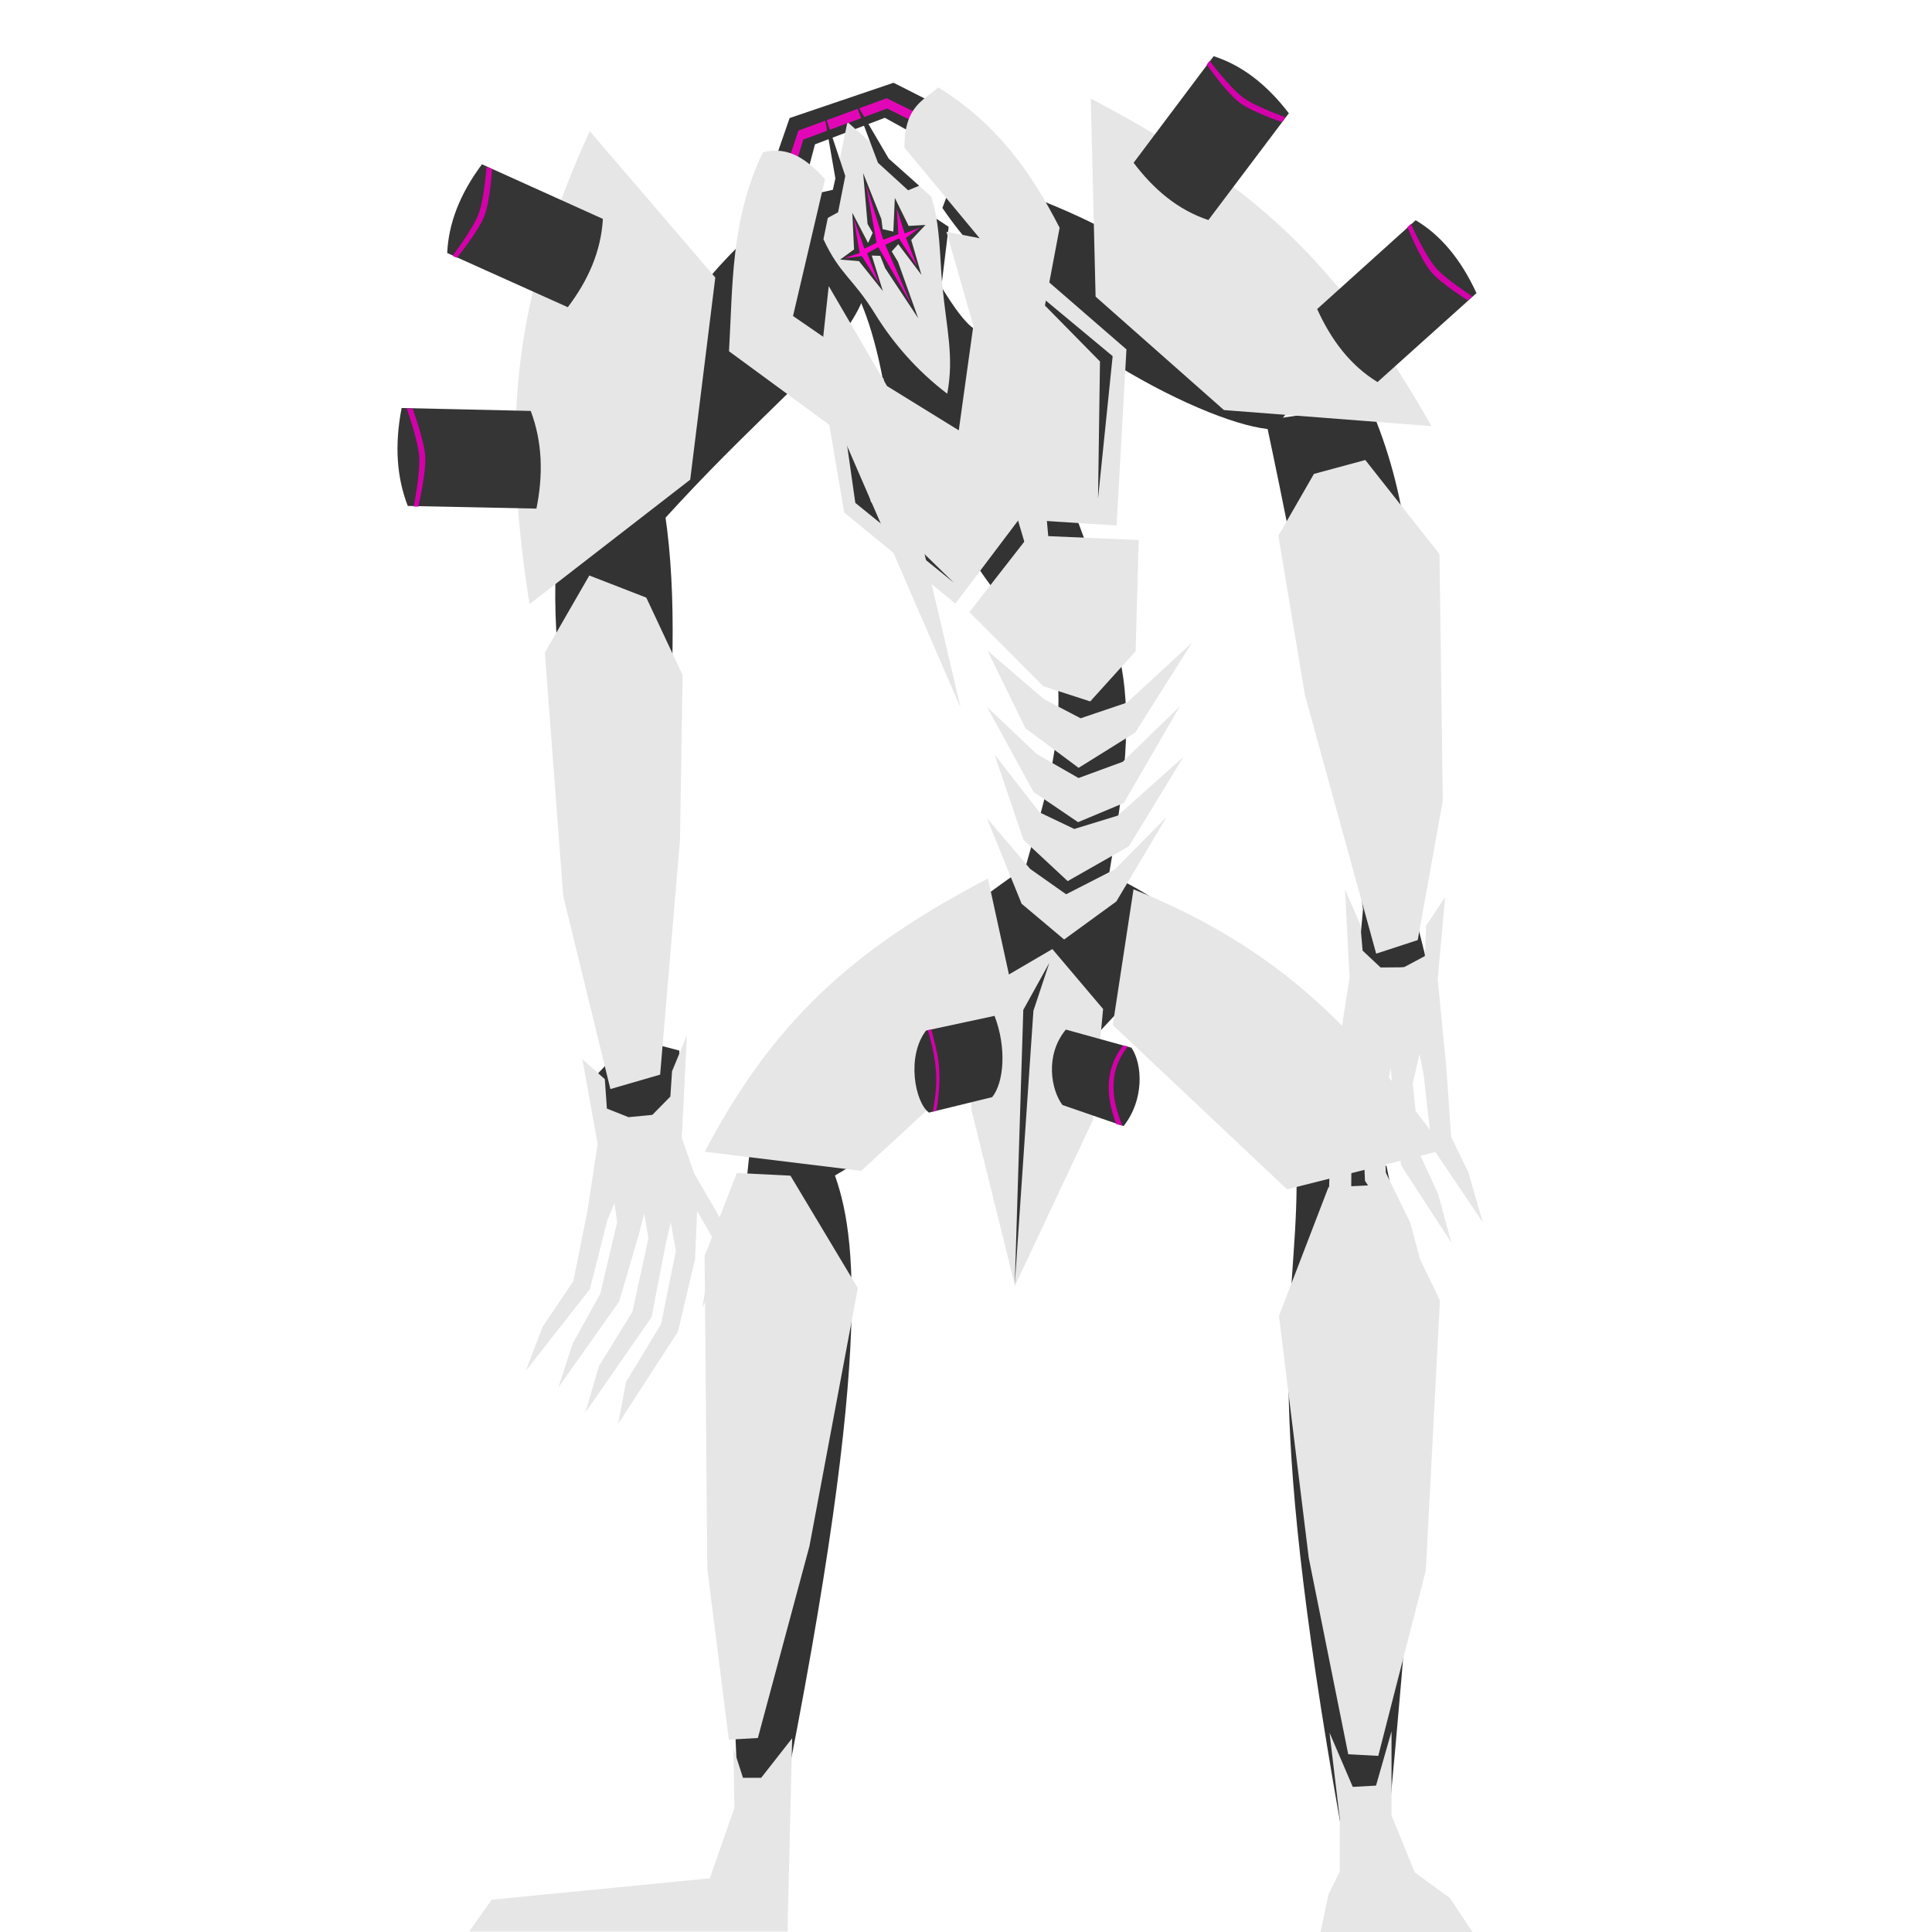 <?xml version="1.0" encoding="UTF-8" standalone="no"?>
<!-- Created with Inkscape (http://www.inkscape.org/) -->

<svg
   width="1000mm"
   height="1000mm"
   viewBox="0 0 1000 1000"
   version="1.1"
   id="svg1"
   inkscape:version="1.3.2 (091e20e, 2023-11-25)"
   sodipodi:docname="Enemy1.svg"
   xmlns:inkscape="http://www.inkscape.org/namespaces/inkscape"
   xmlns:sodipodi="http://sodipodi.sourceforge.net/DTD/sodipodi-0.dtd"
   xmlns="http://www.w3.org/2000/svg"
   xmlns:svg="http://www.w3.org/2000/svg">
  <sodipodi:namedview
     id="namedview1"
     pagecolor="#505050"
     bordercolor="#eeeeee"
     borderopacity="1"
     inkscape:showpageshadow="0"
     inkscape:pageopacity="0"
     inkscape:pagecheckerboard="0"
     inkscape:deskcolor="#505050"
     inkscape:document-units="mm"
     inkscape:zoom="0.1006163"
     inkscape:cx="1098.2316"
     inkscape:cy="2057.3207"
     inkscape:window-width="1512"
     inkscape:window-height="831"
     inkscape:window-x="0"
     inkscape:window-y="38"
     inkscape:window-maximized="0"
     inkscape:current-layer="layer1" />
  <defs
     id="defs1" />
  <g
     inkscape:label="Layer 1"
     inkscape:groupmode="layer"
     id="layer1"
     transform="translate(99.088)">
    <path
       style="fill:#333333;stroke-width:0.825"
       d="m 347.02,87.846 -18.35,56.216 55.421,37.573 7.853,-64.232 z"
       id="path1"
       sodipodi:nodetypes="ccccc" />
    <path
       style="fill:#333333;stroke-width:0.825"
       d="m 453.908,468.534 -51.718,37.748 29.309,68.791 58.173,-62.081 z"
       id="path1-9"
       sodipodi:nodetypes="ccccc" />
    <path
       style="fill:#333333;stroke-width:0.825"
       d="m 442.132,273.188 -17.654,52.912 39.537,31.598 23.737,-47.204 z"
       id="path1-7"
       sodipodi:nodetypes="ccccc" />
    <path
       style="fill:#333333;stroke-width:0.825"
       d="m 335.521,136.157 c 11.047,16.49 17.921,34.771 23.57,66.707 21.218,52.743 50.324,99.682 77.367,127.451 l 34.864,-22.641 C 459.461,267.002 445.977,232.258 405.738,170.607 395,164.076 381.823,135.692 368.155,116.5 Z"
       id="path2"
       sodipodi:nodetypes="ccccccc" />
    <path
       style="fill:#333333;stroke-width:0.825"
       d="m 556.057,217.467 c 20.269,94.574 32.622,173.131 59.908,271.213 l 17.996,-0.409 c -12.514,-92.884 16.518,-185.767 -24.213,-278.651 z"
       id="path1-7-3"
       sodipodi:nodetypes="ccccc"
       inkscape:transform-center-x="-9.6962733"
       inkscape:transform-center-y="27.948133" />
    <path
       style="fill:#333333;stroke-width:0.825"
       d="m 388.694,107.626 c 45.102,66.435 140.247,113.604 171.198,114.631 l 12.76,-15.331 C 525.56,141.2 471.331,111.007 395.775,88.803 Z"
       id="path2-8"
       sodipodi:nodetypes="ccccc" />
    <path
       style="fill:#333333;stroke-width:0.825"
       d="m 445.99,333.166 c 12.202,63.589 -19.077,106.978 -26.307,173.419 l 45.72,7.914 c 8.29,-71.233 29.738,-135.738 10.935,-188.51 z"
       id="path2-0"
       sodipodi:nodetypes="ccccc" />
    <path
       style="fill:#333333;stroke-width:0.825"
       d="M 446.448,438.858 C 304.153,532.246 305.532,593.944 295.273,611.208 l 16.196,10.942 c 52.981,-36.414 69.794,-23.533 154.479,-178.244 z"
       id="path2-0-9"
       sodipodi:nodetypes="ccccc" />
    <path
       style="fill:#333333;stroke-width:0.825"
       d="M 617.319,604.578 C 565.169,550.767 554.085,481.233 455.631,444.282 l -14.026,13.589 c 54.518,111.658 122.758,147.657 167.49,164.059 z"
       id="path2-0-9-7"
       sodipodi:nodetypes="ccccc" />
    <path
       style="fill:#333333;stroke-width:1"
       d="m 331.008,602.983 c 12.425,30.905 24.026,86.686 -26.024,335.094 l -21.417,1.428 c -8.718,-149.441 -1.005,-297.717 6.735,-354.135 z"
       id="path3"
       sodipodi:nodetypes="ccccc"
       inkscape:label="path3" />
    <path
       style="fill:#e6e6e6;stroke-width:0.825"
       d="m 265.685,596.128 81.002,9.899 82.117,-75.757 -16.529,-75.529 c -71.837,37.363 -112.091,75.778 -146.59,141.387 z"
       id="path9"
       sodipodi:nodetypes="ccccc" />
    <path
       style="fill:#333333;stroke-width:1"
       d="m 572.044,613.635 c -0.495,66.586 -18.235,100.321 22.675,330.395 l 24.957,-1.901 C 639.781,728.434 637.988,694.452 618.516,603.37 Z"
       id="path4"
       sodipodi:nodetypes="ccccc" />
    <path
       style="fill:#e6e6e6;stroke-width:0.825"
       d="m 445.607,491.236 -45.106,26.383 3.332,57.258 22.417,90.617 40.298,-85.676 5.324,-57.566 z"
       id="path10"
       sodipodi:nodetypes="ccccccc" />
    <path
       style="fill:#e6e6e6;stroke-width:0.825"
       d="m 476.89,530.551 10.732,-70.253 c 76.389,30.799 116.275,73.28 161.003,134.786 l -81.549,20.507 z"
       id="path11"
       sodipodi:nodetypes="ccccc" />
    <path
       style="display:inline;fill:#333333;stroke-width:0.825"
       d="m 580.021,262.499 26.377,208.152 -2.9,32.331 36.313,-3.514 -6.478,-25.914 -38.015,-222.301 z"
       id="path2-4"
       inkscape:transform-center-x="-52.326805"
       inkscape:transform-center-y="141.85203"
       sodipodi:nodetypes="ccccccc" />
    <path
       style="fill:#333333;stroke-width:0.825"
       d="m 323.445,100.129 c -41.478,9.934 -116.691,115.17 -116.157,160.222 l 29.755,16.923 C 326.887,175.761 372.523,168.896 342.053,96.045 Z"
       id="path2-4-5"
       sodipodi:nodetypes="ccccc" />
    <path
       style="fill:#333333;stroke-width:0.825"
       d="m 252.523,543.774 -24.63,-6.492 -20.562,21.551 10.542,62.882 33.944,-10.674 z"
       id="path1-7-5-9-7"
       sodipodi:nodetypes="cccccc" />
    <path
       style="fill:#333333;stroke-width:0.825"
       d="m 192.119,264.772 c -14.99,76.407 18.402,177.005 27.604,265.507 l 18.851,-2.025 c 0.656,-95.194 21.969,-205.143 1.968,-285.581 z"
       id="path2-4-5-5"
       sodipodi:nodetypes="ccccc" />
    <path
       style="fill:#e6e6e6;stroke-width:0.825"
       d="m 451.703,486.281 -22.007,-18.512 -18.009,-44.371 22.441,26.36 18.603,13.12 25.333,-12.973 26.723,-27.099 -26.071,43.803 z"
       id="path18"
       sodipodi:nodetypes="ccccccccc" />
    <path
       style="fill:#e6e6e6;stroke-width:0.845"
       d="m 459.195,397.431 -27.487,-20.467 -19.706,-40.236 29.223,25.118 19.021,9.929 24.007,-8.124 33.537,-30.883 -29.272,46.404 z"
       id="path18-0"
       sodipodi:nodetypes="ccccccccc" />
    <path
       style="fill:#e6e6e6;stroke-width:0.825"
       d="m 465.211,363.052 -24.268,-7.863 -38.26,-38.378 30.949,-39.718 56.672,2.403 -1.592,57.574 z"
       id="path28"
       sodipodi:nodetypes="ccccccc" />
    <path
       style="fill:#e6e6e6;stroke-width:0.825"
       d="m 453.537,456.062 -22.872,-21.311 -14.992,-44.237 23.357,29.992 17.92,8.564 22.48,-6.897 34.059,-30.418 -28.283,46.296 z"
       id="path18-8"
       sodipodi:nodetypes="ccccccccc" />
    <path
       style="fill:#333333;fill-opacity:1;stroke-width:1.098"
       d="m 299.803,89.437 17.326,6.472 5.607,-21.196 36.164,-13.755 18.275,10.097 9.256,-16.569 -23.022,-11.65 -53.786,18.254 z"
       id="path42"
       sodipodi:nodetypes="ccccccccc" />
    <path
       style="fill:#e6e6e6;stroke-width:0.825"
       d="m 339.55,63.136 43.367,38.636 c 4.771,14.45 4.384,31.777 5.688,45.383 2.267,23.645 6.212,37.191 2.607,56.64 -15.782,-11.966 -28.247,-26.526 -37.216,-41.075 -11.792,-19.128 -18.284,-20.433 -26.873,-38.883 z"
       id="path27"
       sodipodi:nodetypes="ccscscc"
       inkscape:label="path27" />
    <path
       style="fill:#e6e6e6;stroke-width:0.825"
       d="m 458.922,425.552 -23.062,-15.641 -24.045,-43.974 25.817,24.438 21.529,12.331 22.895,-8.419 29.561,-28.728 -29.04,50.089 z"
       id="path18-8-2"
       sodipodi:nodetypes="ccccccccc" />
    <path
       style="fill:#e207b6;fill-opacity:1;stroke-width:1.098"
       d="m 308.646,84.155 5.572,-16.589 45.624,-16.716 18.575,9.118 -2.206,4.179 -16.137,-7.978 -43.418,16.083 -4.063,13.677 z"
       id="path43" />
    <path
       style="fill:#e6e6e6;stroke-width:0.825"
       d="m 329.861,148.078 -4.642,42.797 12.66,74.425 57.544,47.128 32.947,-43.661 50.487,3.235 5.103,-91.169 -63.574,-55.111 -29.594,-5.749 13.927,48.546 -7.544,54.223 -37.138,-22.923 z"
       id="path29"
       sodipodi:nodetypes="ccccccccccccc" />
    <path
       style="fill:#333333;fill-opacity:1;stroke-width:1.098"
       d="m 469.251,258.094 1.009,-70.995 -44.398,-45.129 50.956,42.377 z"
       id="path45" />
    <path
       style="fill:#333333;fill-opacity:1;stroke-width:1.098"
       d="m 394.582,301.571 -50.956,-41.276 -10.595,-74.297 18.667,73.747 z"
       id="path46" />
    <path
       style="fill:#e6e6e6;stroke-width:0.825"
       d="m 327.949,92.765 -16.567,70.803 46.779,32.183 29.724,126.886 10.233,43.684 -61.397,-141.605 -58.474,-42.911 c 2.008,-34.108 0.779,-68.03 17.542,-102.986 13.546,-3.444 23.244,4.132 32.16,13.946 z"
       id="path19"
       sodipodi:nodetypes="ccccccccc" />
    <path
       style="fill:#e6e6e6;stroke-width:0.825"
       d="m 449.373,117.886 -13.706,72.568 13.555,150.948 -45.937,-154.686 12.524,-53.947 -46.779,-56.408 c 0.003,-21.298 9.793,-24.295 17.542,-31.11 31.061,19.19 48.657,45.057 62.801,72.636 z"
       id="path20"
       sodipodi:nodetypes="cccccccc" />
    <path
       style="fill:#e6e6e6;stroke-width:0.825"
       d="m 206.153,67.876 64.995,75.764 -12.985,104.636 -83.162,64.417 C 159.403,214.297 168.394,151.103 206.153,67.876 Z"
       id="path21"
       sodipodi:nodetypes="ccccc" />
    <path
       style="fill:#e6e6e6;stroke-width:0.825"
       d="m 465.495,51.015 2.495,102.519 66.432,58.716 107.411,8.311 C 592.73,133.94 549.103,95.16 465.495,51.015 Z"
       id="path22"
       sodipodi:nodetypes="ccccc" />
    <path
       style="fill:#e6e6e6;stroke-width:0.825"
       d="m 235.439,309.332 -29.498,-11.459 -23.013,39.926 9.51,125.998 24.41,99.896 25.747,-7.464 10.277,-121.449 1.377,-85.316 z"
       id="path24"
       sodipodi:nodetypes="ccccccccc" />
    <path
       style="display:inline;fill:#e6e6e6;stroke-width:0.825"
       d="m 645.996,286.799 1.699,127.609 -12.964,72.171 -21.507,7.033 -36.888,-133.868 -13.745,-82.438 18.41,-32.013 26.589,-7.189 z"
       id="path25"
       sodipodi:nodetypes="ccccccccc"
       inkscape:transform-center-x="-40.012144"
       inkscape:transform-center-y="134.67993" />
    <path
       style="fill:#e6e6e6;stroke-width:1"
       d="m 278.16,900.416 15.023,-0.835 26.707,-99.317 25.041,-133.532 -34.884,-58.209 -27.766,-1.388 -16.66,43.038 1.388,161.74 z"
       id="path7"
       sodipodi:nodetypes="ccccccccc"
       inkscape:label="path7" />
    <path
       style="fill:#e6e6e6;stroke-width:0.825"
       d="m 213.968,558.569 1.071,15.229 11.211,4.454 12.321,-1.198 9.32,-9.483 0.867,-13.079 7.727,-18.684 -2.687,53.177 6.501,18.563 21.532,36.972 -17.414,32.176 3.592,-21.174 3.103,-12.446 -9.374,-16.262 -1.065,24.896 -8.867,37.611 -30.948,47.701 4.083,-21.724 18.158,-29.97 7.649,-37.938 -2.655,-14.682 -2.646,11.438 -7.305,37.681 -34.176,49.189 6.986,-24.012 17.281,-28 8.318,-38.12 -2.196,-12.727 -2.383,9.369 -10.591,36.13 -31.418,44.428 7.387,-22.677 14.293,-25.863 8.698,-36.935 -1.382,-9.867 -3.623,8.629 -9.15,35.928 -33.087,42.196 8.637,-22.705 15.904,-23.595 7.268,-36.058 5.331,-35.012 -7.887,-43.862 z"
       id="path26"
       sodipodi:nodetypes="cccccccccccccccccccccccccccccccccccccccccccc" />
    <path
       style="display:inline;fill:#e6e6e6;stroke-width:0.827"
       d="m 639.091,479.13 -0.698,15.75 -10.837,5.784 -12.048,0.102 -9.309,-8.728 -1.144,-13.333 -7.964,-18.346 2.359,45.631 -4.447,28.43 -23.851,22.487 -9.992,34.969 13.435,-16.22 5.217,-11.872 14.761,-14.237 -4.213,23.367 -1.557,42.775 29.223,51.919 -5.228,-25.143 -12.481,-28.58 0.345,-40.016 6.821,-14.942 -1.71,13.205 1.643,39.02 29.911,45.795 -6.462,-24.052 -12.67,-25.949 -1.096,-35.879 3.685,-18.297 0.929,11.679 4.403,38.733 26.02,40.122 -6.769,-25.094 -9.341,-20.334 -3.886,-37.014 3.542,-15.318 2.122,10.785 4.175,37.137 26.415,39.195 -7.432,-25.767 -8.929,-18.442 -2.51,-35.836 -4.461,-45.877 3.856,-42.429 z"
       id="path26-80"
       sodipodi:nodetypes="cccccccccccccccccccccccccccccccccccccccccccc"
       inkscape:transform-center-x="-56.127061"
       inkscape:transform-center-y="332.80682" />
    <path
       style="fill:#333333;stroke-width:0.989"
       d="m 335.758,134.362 7.206,-5.25 -0.891,-18.966 8.15,15.606 2.394,-5.235 -2.656,-4.592 -2.288,-26.327 9.449,23.804 0.661,5.209 5.513,1.26 0.787,-17.438 7.143,14.504 8.715,-0.514 -7.374,7.804 5.272,18.046 -11.992,-15.896 -3.387,3.765 3.239,5.325 10.469,29.249 -17.097,-25.901 -2.546,-6.394 -4.38,-0.148 5.74,18.374 -12.371,-15.496 z"
       id="path30-5"
       sodipodi:nodetypes="ccccccccccccccccccccccccc" />
    <path
       style="fill:#ff00cc;stroke-width:0.845"
       d="m 337.751,133.681 8.14,-2.679 -3.091,-17.963 5.526,15.709 6.318,-3.107 -5.442,-29.929 8.878,28.385 7.846,-2.899 -0.864,-13.3 4.091,12.93 7.908,-3.016 -7.256,5.321 5.889,14.806 -9.501,-14.565 -7.101,3.338 13.472,30.749 -17.036,-29.569 -5.827,3.211 6.336,15.954 -9.008,-14.5 z"
       id="path30"
       sodipodi:nodetypes="ccccccccccccccccccccc" />
    <path
       style="fill:#333333;stroke-width:1.169"
       d="m 452.589,532.913 33.93,9.371 c 5.838,8.503 6.727,27.045 -4.055,40.575 L 450.844,571.959 c -5.755,-7.583 -9.335,-25.626 1.745,-39.046 z"
       id="path35"
       sodipodi:nodetypes="ccccc" />
    <path
       style="fill:#333333;stroke-width:1.209"
       d="m 415.685,525.813 -35.468,7.611 c -10.285,13.441 -5.693,37.199 1.516,42.462 l 32.74,-8.012 c 6.058,-7.537 7.58,-25.485 1.213,-42.062 z"
       id="path36"
       sodipodi:nodetypes="ccccc" />
    <path
       style="fill:#d400aa;fill-opacity:1;stroke-width:1.209"
       d="m 381.152,533.231 c 5.952,19.874 4.772,29.671 2.612,42.179 l 1.814,-0.551 c 3.441,-20.801 0.709,-28.988 -2.596,-42.016 z"
       id="path37"
       sodipodi:nodetypes="ccccc" />
    <path
       style="fill:#d400aa;fill-opacity:1;stroke-width:1.193"
       d="m 484.58,541.697 c -10.018,12.758 -8.62,26.613 -2.763,40.897 l -3.13,-0.756 c -5.452,-14.517 -5.969,-28.329 3.534,-40.706 z"
       id="path38"
       sodipodi:nodetypes="ccccc" />
    <path
       style="fill:#333333;stroke-width:1.098"
       d="m 430.565,522.713 13.464,-24.304 -8.219,24.744 -9.67,141.926 z"
       id="path39"
       sodipodi:nodetypes="ccccc" />
    <path
       style="fill:#333333;fill-opacity:1;stroke-width:1.098"
       d="m 334.703,109.883 3.726,-18.797 -11.177,-33.529 6.054,34.799 -4.657,20.829 z"
       id="path40" />
    <path
       style="fill:#333333;fill-opacity:1;stroke-width:1.098"
       d="M 376.662,96.137 360.912,82.098 343.081,51.697 355.348,84.258 370.955,98.495 Z"
       id="path41"
       sodipodi:nodetypes="cccccc" />
    <path
       style="fill:#333333;fill-opacity:0.987;stroke-width:1.098"
       d="m 111.977,261.879 66.587,1.372 c 3.507,-17.311 3.193,-34.232 -2.946,-50.56 l -66.824,-1.498 c -3.747,19.23 -2.515,36.042 3.184,50.686 z"
       id="path47"
       sodipodi:nodetypes="ccccc" />
    <path
       style="fill:#d400aa;fill-opacity:1;stroke-width:1.098"
       d="m 115.044,262.181 c 0,0 3.536,-17.311 2.847,-26.196 -0.646,-8.325 -6.478,-24.577 -6.478,-24.577 l 3.032,0.068 c 0,0 5.979,16.217 6.539,24.444 0.615,9.042 -3.581,26.314 -3.581,26.314 z"
       id="path48"
       sodipodi:nodetypes="csccscc" />
    <path
       style="fill:#333333;fill-opacity:0.987;stroke-width:1.098"
       d="m 132.385,130.945 62.42,28.064 c 10.489,-13.827 17.202,-28.853 18.16,-45.705 L 150.372,85.033 c -11.511,15.42 -17.311,30.72 -17.987,45.912 z"
       id="path47-9"
       sodipodi:nodetypes="ccccc" />
    <path
       style="fill:#d400aa;fill-opacity:1;stroke-width:1.098"
       d="m 135.161,132.447 c 0,0 10.517,-13.816 13.546,-21.917 2.838,-7.59 4.054,-24.252 4.054,-24.252 l 2.84,1.283 c 0,0 -1.062,16.69 -3.942,24.159 -3.165,8.209 -14.289,21.724 -14.289,21.724 z"
       id="path48-0"
       sodipodi:nodetypes="csccscc" />
    <path
       style="fill:#333333;fill-opacity:0.987;stroke-width:1.098"
       d="m 529.08,29.086 -41.41,55.157 c 10.509,13.954 23.052,24.445 38.698,29.658 L 568.013,58.623 C 556.249,43.248 543.228,33.598 529.08,29.086 Z"
       id="path47-9-9"
       sodipodi:nodetypes="ccccc" />
    <path
       style="fill:#d400aa;fill-opacity:1;stroke-width:1.098"
       d="m 526.999,31.475 c 0,0 10.491,13.979 17.396,19.046 6.469,4.748 21.873,10.17 21.873,10.17 l -1.889,2.508 c 0,0 -15.467,-5.276 -21.812,-10.035 -6.974,-5.23 -17.036,-19.739 -17.036,-19.739 z"
       id="path48-0-7"
       sodipodi:nodetypes="csccscc" />
    <path
       style="fill:#333333;fill-opacity:0.987;stroke-width:1.098"
       d="m 633.652,113.992 -50.974,45.969 c 7.291,16.131 17.24,29.255 31.238,37.796 l 51.226,-46.038 c -8.212,-17.814 -18.79,-30.204 -31.489,-37.727 z"
       id="path47-9-9-8"
       sodipodi:nodetypes="ccccc" />
    <path
       style="fill:#d400aa;fill-opacity:1;stroke-width:1.098"
       d="m 631.168,115.921 c 0,0 7.27,16.152 12.888,22.673 5.264,6.109 18.988,14.806 18.988,14.806 l -2.324,2.089 c 0,0 -13.814,-8.565 -18.957,-14.659 -5.653,-6.697 -12.403,-23.284 -12.403,-23.284 z"
       id="path48-0-7-6"
       sodipodi:nodetypes="csccscc" />
    <path
       style="fill:#e6e6e6;stroke-width:1"
       d="m 281.053,935.689 -12.727,36.52 -112.922,11.067 -11.62,16.476 h 164.749 l 2.399,-100.03 -16.047,20.473 h -9.407 l -4.98,-15.493 z"
       id="path5"
       sodipodi:nodetypes="cccccccccc" />
    <path
       style="fill:#e6e6e6;stroke-width:1"
       d="m 594.415,941.613 -5.35,-44.807 12.038,28.088 12.038,-0.669 8.025,-28.088 v 43.469 l 12.018,29.577 18.148,13.193 11.748,17.622 -78.738,0.253 4.215,-19.824 5.839,-11.701 z"
       id="path6"
       sodipodi:nodetypes="ccccccccccccc" />
    <path
       style="fill:#e6e6e6;stroke-width:1.017"
       d="m 614.302,908.84 -15.549,-0.835 -20.443,-101.717 -15.403,-125.185 25.591,-66.557 28.738,-1.388 28.987,59.92 -7.309,139.719 z"
       id="path7-9"
       sodipodi:nodetypes="ccccccccc" />
  </g>
</svg>
